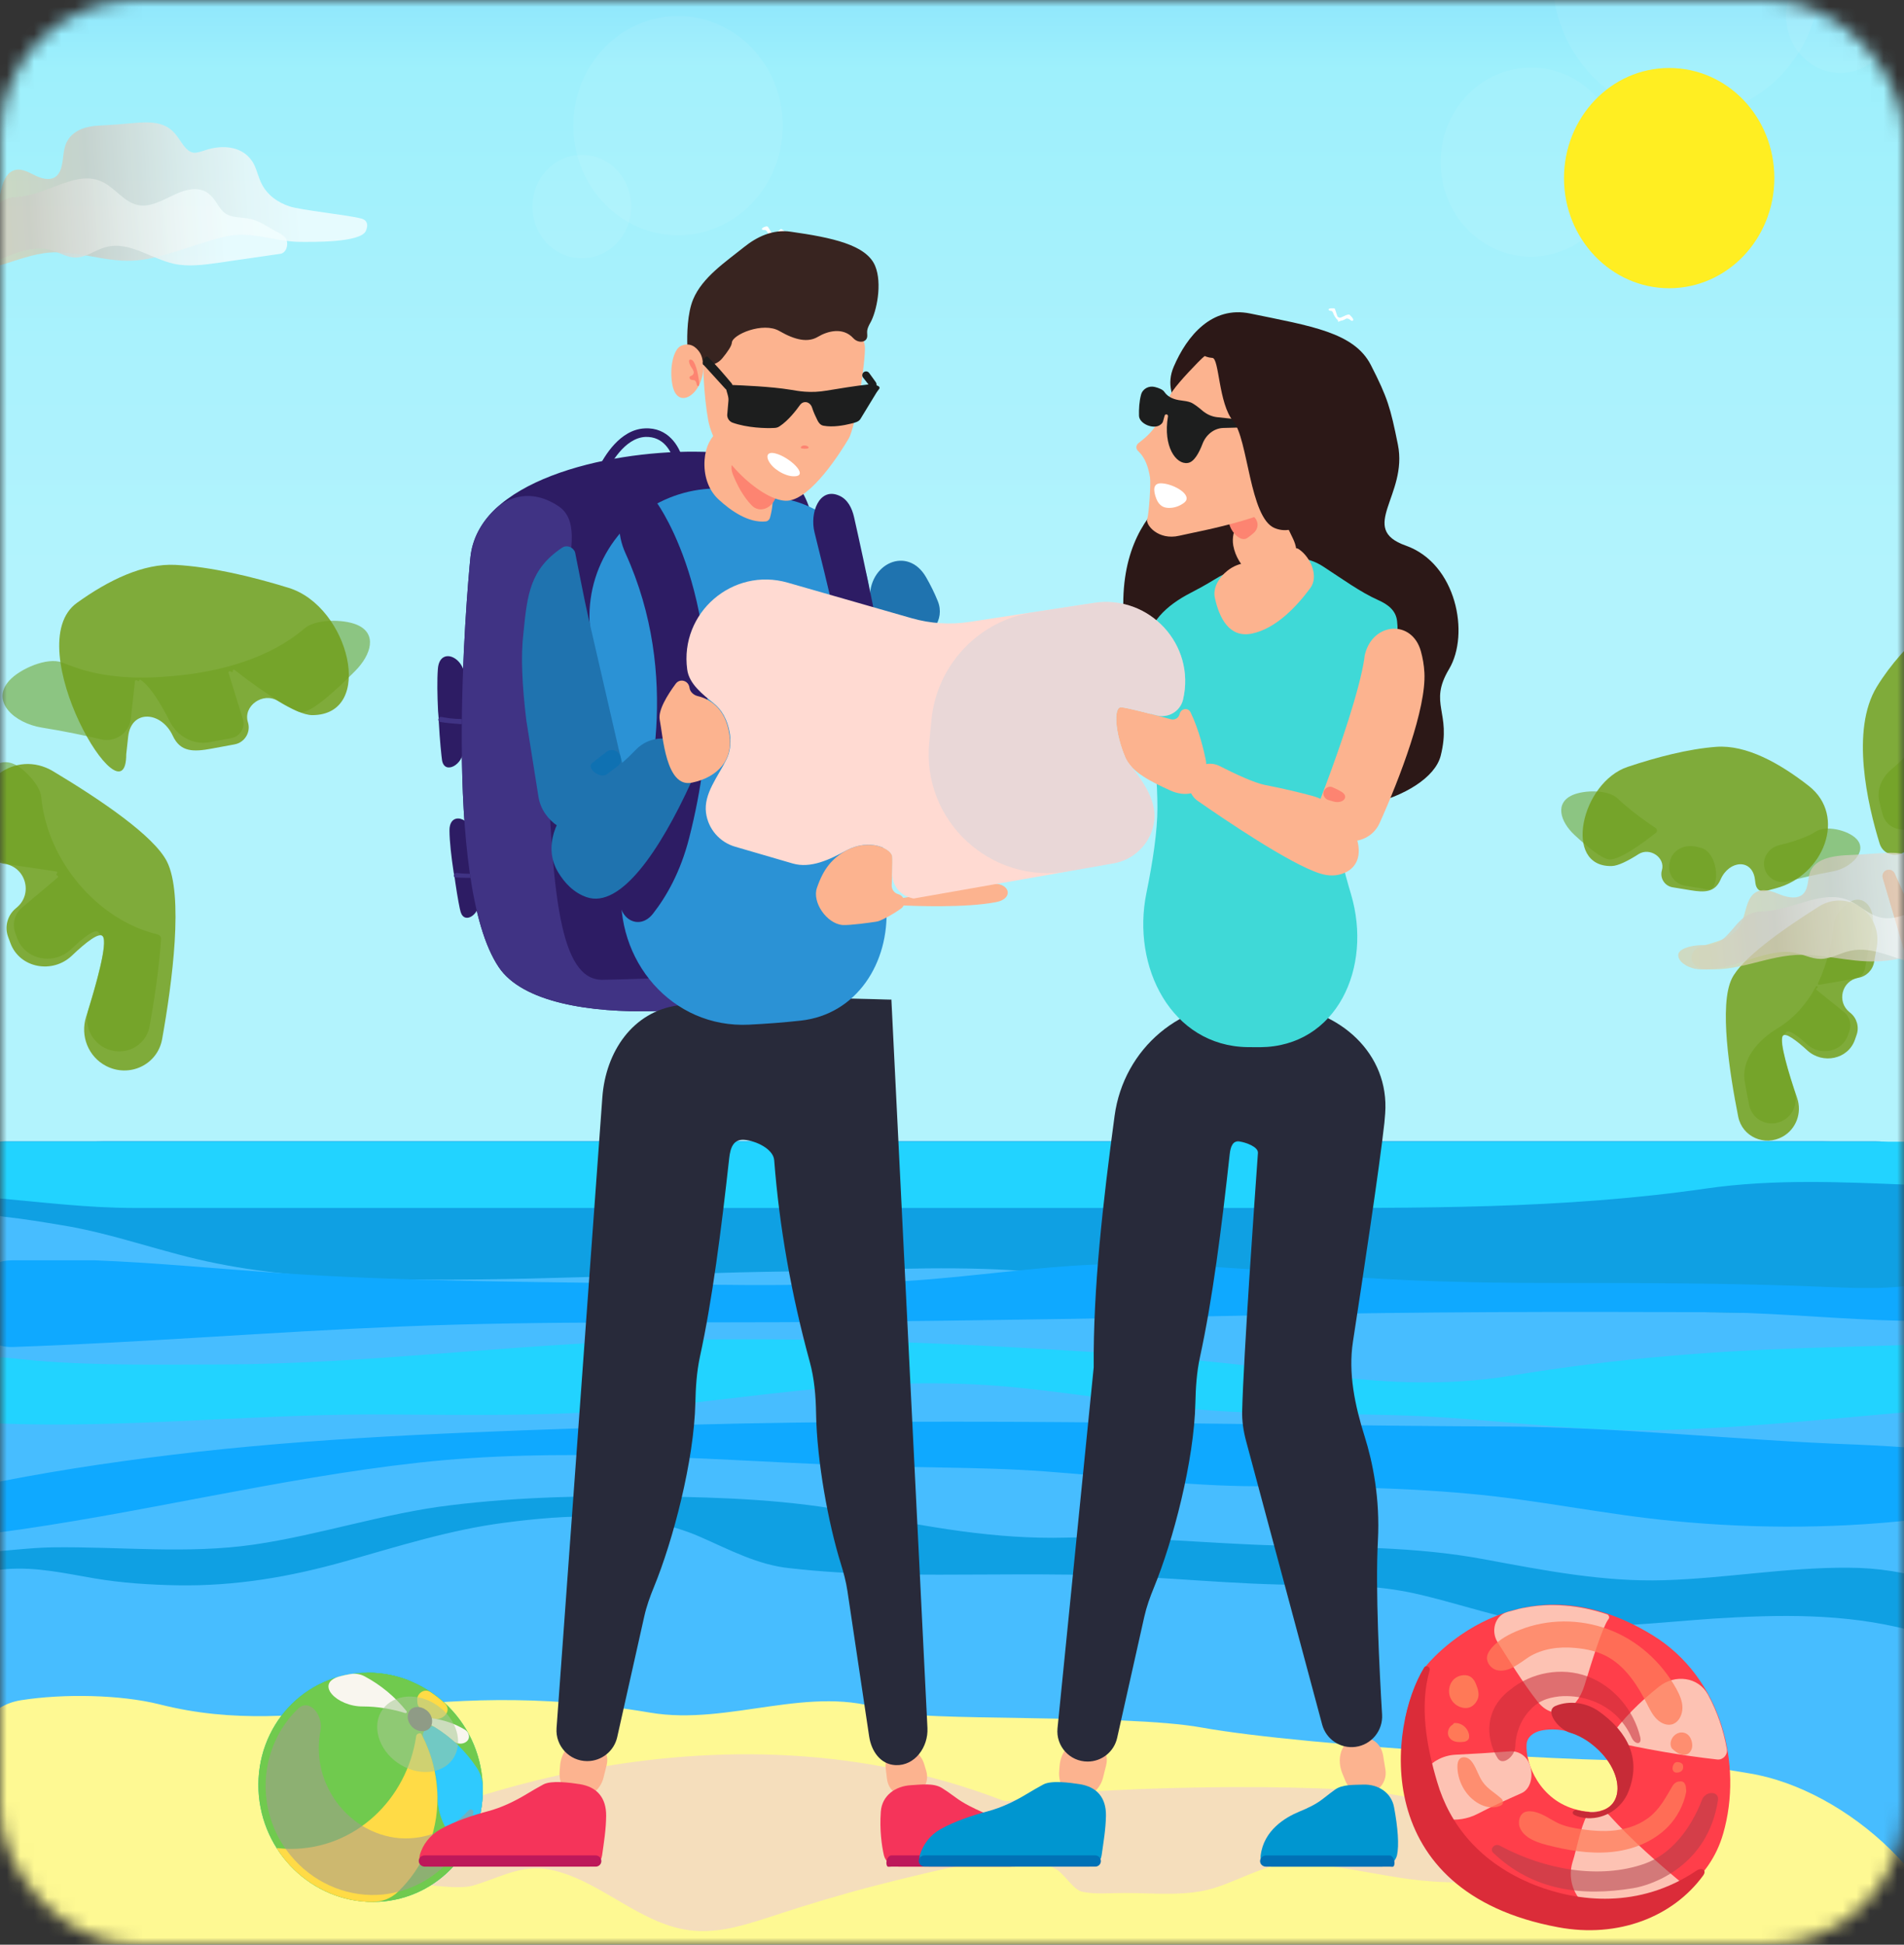 <svg width="140" height="143" viewBox="0 0 140 143" fill="none" xmlns="http://www.w3.org/2000/svg">
<rect x="0" y="0" width="140" height="143" fill="#333333" stroke="none"/>
<mask id="mask0_1051_10253" style="mask-type:alpha" maskUnits="userSpaceOnUse" x="0" y="0" width="140" height="143">
<rect width="140" height="143" rx="10" fill="#F9F9F9"/>
</mask>
<g mask="url(#mask0_1051_10253)">
<path d="M135 -41H6.435C0.912 -41 -3.565 -36.523 -3.565 -31V164.443C-3.565 169.966 0.912 174.443 6.435 174.443H135C140.523 174.443 145 169.966 145 164.443V-31C145 -36.523 140.523 -41 135 -41Z" fill="url(#paint0_linear_1051_10253)"/>
<path opacity="0.85" d="M136.827 104.41C130.12 104.41 123.376 104.449 116.669 104.295C109.926 104.18 103.219 103.95 96.475 103.835C92.773 103.796 89.145 103.758 85.516 103.489C56.709 103.72 28.122 103.911 24.97 103.911C19.069 103.95 13.169 103.835 7.268 103.835C-1.204 103.799 -9.709 104.53 -18.156 104.288C-19.16 104.259 -20 105.059 -20 106.064C-20 107.037 -19.211 107.826 -18.238 107.826H143.238C144.171 107.826 144.927 107.07 144.927 106.137C144.927 105.205 144.171 104.449 143.238 104.444C141.113 104.434 138.97 104.41 136.827 104.41Z" fill="#FFFEE0"/>
<path opacity="0.85" d="M132.173 98.617C125.136 98.578 118.062 98.502 111.025 98.425C101.628 98.31 48.649 98.727 20.401 98.543C20.048 98.541 19.708 98.459 19.363 98.386C18.226 98.233 13.389 97.888 12.252 97.734C11.153 97.542 10.017 97.235 9.467 96.698C9.21 96.429 9.064 96.161 8.771 95.892C7.818 95.048 5.545 94.971 3.786 95.201C3.42 95.24 3.053 95.316 2.687 95.278C1.88 95.201 1.44 94.702 0.817 94.395C-0.209 93.897 -1.711 93.897 -3.068 93.897C-4.24 93.897 -5.413 93.935 -6.586 93.935C-7.942 93.935 -9.591 94.05 -10.104 94.702C-10.434 95.086 -10.251 95.623 -10.874 95.93C-11.46 96.199 -12.377 96.084 -13.11 95.93C-13.843 95.777 -14.649 95.547 -15.382 95.7C-15.993 95.819 -16.296 96.098 -16.517 96.43C-16.784 96.832 -17.143 97.158 -17.564 97.396C-17.605 97.42 -17.646 97.444 -17.688 97.468C-17.932 97.612 -18.208 97.697 -18.492 97.691C-18.56 97.689 -18.628 97.688 -18.696 97.686C-19.416 97.667 -20 98.242 -20 98.962C-20 99.683 -19.416 100.267 -18.695 100.267H143.956C144.512 100.267 144.964 99.816 144.964 99.259C144.964 98.667 144.455 98.203 143.865 98.249C139.974 98.559 136.058 98.652 132.173 98.617Z" fill="#FFFEE0"/>
<path opacity="0.85" d="M144.855 100.228C144.855 97.962 143.397 95.978 141.135 96.101C140.878 96.115 140.626 96.135 140.383 96.16C140.017 96.198 139.65 96.237 139.284 96.198C138.478 96.121 138.038 95.738 137.415 95.469C136.388 95.047 134.886 95.047 133.53 95.047C132.357 95.047 131.184 95.085 130.011 95.085C128.655 95.085 127.006 95.2 126.493 95.738C126.163 96.045 126.346 96.505 125.723 96.735C125.137 96.966 124.221 96.85 123.487 96.735C122.754 96.582 121.948 96.428 121.215 96.543C120.674 96.627 120.374 96.815 120.159 97.043C119.822 97.4 119.446 97.712 119.001 97.922C118.963 97.94 118.925 97.958 118.887 97.977C118.657 98.09 118.406 98.156 118.149 98.151C117.732 98.144 117.316 98.127 116.899 98.12C116.712 98.117 116.561 98.269 116.561 98.456C116.561 98.616 116.448 98.752 116.288 98.769C116.216 98.777 116.144 98.784 116.073 98.796C116.031 98.803 115.99 98.808 115.948 98.808C115.871 98.808 115.813 98.808 115.754 98.808C115.241 98.808 114.691 98.808 114.215 98.846C113.629 98.923 113.042 99 113.079 99.23C113.115 99.499 113.958 99.767 114.728 99.844C115.205 99.882 115.644 99.882 116.121 99.882C116.221 99.882 116.338 99.882 116.449 99.894C116.537 99.904 116.597 99.982 116.597 100.071C116.597 100.179 116.684 100.266 116.792 100.266H144.816C144.838 100.266 144.855 100.249 144.855 100.228Z" fill="#FFFEE0"/>
<path opacity="0.85" d="M75.558 95.546C76.037 95.546 76.426 95.157 76.426 94.677C76.426 94.25 76.113 93.892 75.696 93.797C75.281 93.701 74.928 93.585 74.667 93.436C74.411 93.282 74.264 93.129 73.971 92.975C73.018 92.476 70.746 92.4 68.986 92.553C68.62 92.591 68.253 92.63 67.887 92.591C67.081 92.553 66.641 92.246 66.018 92.054C64.992 91.747 63.489 91.747 62.133 91.747C60.96 91.747 59.787 91.747 58.614 91.785C57.258 91.785 55.609 91.862 55.096 92.246C54.766 92.476 54.949 92.822 54.326 92.975C53.74 93.129 52.824 93.052 52.091 92.975C51.358 92.86 50.551 92.745 49.818 92.822C49.319 92.88 49.025 93.006 48.814 93.156C48.447 93.418 48.084 93.678 47.656 93.82C47.582 93.844 47.509 93.87 47.437 93.896C47.241 93.968 47.035 94.011 46.827 94.011C46.352 94.01 45.876 94.007 45.4 93.985C45.272 93.979 45.164 94.081 45.164 94.21C45.164 94.333 45.063 94.435 44.941 94.447C44.832 94.458 44.723 94.472 44.614 94.472C44.504 94.472 44.431 94.472 44.321 94.472C43.808 94.472 43.258 94.472 42.781 94.51C42.195 94.549 41.608 94.625 41.645 94.779C41.682 94.971 42.525 95.162 43.294 95.239C43.771 95.278 44.211 95.278 44.687 95.278C44.791 95.278 44.914 95.278 45.029 95.278C45.103 95.278 45.164 95.338 45.164 95.412C45.164 95.486 45.224 95.546 45.298 95.546H75.558Z" fill="#FFFEE0"/>
<path d="M148.359 83.347C148.367 83.347 148.371 83.338 148.366 83.332C147.655 82.525 147.086 81.6 146.63 80.585L139.316 64.235C139.166 63.901 138.709 63.858 138.501 64.159C138.42 64.276 138.396 64.423 138.437 64.56L143.505 81.726C143.993 83.287 144.824 84.698 145.942 85.869C146.721 86.889 148.351 86.338 148.351 85.054V83.356C148.351 83.351 148.355 83.347 148.359 83.347Z" fill="#E79F55"/>
<path opacity="0.65" d="M144.274 77.413C144.663 77.066 144.813 76.519 144.6 76.043L139.316 64.235C139.166 63.901 138.709 63.858 138.501 64.159C138.42 64.276 138.396 64.424 138.437 64.56L142.103 76.953C142.364 77.836 143.587 78.026 144.274 77.413Z" fill="#CC8B55"/>
<path d="M130.586 65.317C134.073 64.403 135.837 60.017 133 57.794C130.835 56.099 128.386 54.753 126.189 54.918C124.134 55.072 121.808 55.681 119.688 56.389C116.255 57.536 114.886 63.768 118.505 63.684C118.986 63.673 119.73 63.291 120.482 62.809C121.305 62.282 122.472 63.061 122.198 64C122.033 64.566 122.4 65.15 122.983 65.246L124.303 65.463C125.331 65.633 126.096 65.634 126.512 64.679C127.137 63.243 128.843 63.114 129.04 64.668L129.072 64.922C129.136 65.424 129.433 65.628 129.921 65.495C130.112 65.443 130.335 65.383 130.586 65.317Z" fill="#7FAB3A"/>
<path opacity="0.55" d="M121.745 60.893C120.855 60.3 119.838 59.559 118.923 58.699C118.24 58.057 116.505 58.086 115.644 58.457C114.303 59.035 114.71 60.41 115.779 61.405C116.777 62.333 117.869 63.219 118.39 63.204C119.2 63.177 120.89 61.929 121.77 61.23C121.872 61.149 121.852 60.968 121.745 60.893Z" fill="#6D9F1E"/>
<path opacity="0.55" d="M136.516 61.701C135.892 61.034 134.211 60.648 133.465 61.174C133.354 61.253 133.241 61.32 133.127 61.374C132.42 61.705 131.652 61.96 130.856 62.14C130.14 62.301 129.62 62.958 129.714 63.686C129.819 64.5 130.634 65.028 131.428 64.82C132.308 64.59 133.496 64.306 134.787 64.074C136.031 63.85 137.379 62.625 136.516 61.701Z" fill="#6D9F1E"/>
<path opacity="0.55" d="M124.776 62.273C123.967 62.051 123.046 62.435 122.815 63.241L122.782 63.356C122.55 64.169 123.081 65.003 123.916 65.137L124.964 65.305C125.509 65.392 125.849 65.568 126.058 65.057C126.417 64.181 125.997 62.564 125.075 62.349C124.975 62.325 124.875 62.3 124.776 62.273Z" fill="#6D9F1E"/>
<path d="M140.248 62.479C139.591 63.136 138.482 62.919 138.208 62.032C137.322 59.159 136.057 53.695 137.999 50.505C139.018 48.833 140.389 47.362 141.706 46.175C143.342 44.703 145.611 46.103 145.359 48.289L145.208 49.592C145.151 50.089 144.753 50.478 144.255 50.525C143.399 50.605 142.989 51.618 143.55 52.27L144.117 52.93C144.385 53.241 144.514 53.648 144.475 54.057L144.24 56.519C144.196 56.979 143.821 57.336 143.36 57.358L142.134 57.416C141.593 57.441 141.411 58.15 141.872 58.433C142.345 58.723 142.476 60.356 142.068 60.732C141.534 61.224 140.9 61.826 140.248 62.479Z" fill="#7FAB3A"/>
<path opacity="0.55" d="M140.868 54.679C140.347 55.393 139.748 56.013 139.098 56.554C138.397 57.137 137.977 58.026 138.183 58.914C138.261 59.249 138.342 59.571 138.423 59.873C138.742 61.065 140.22 61.368 141.105 60.508C141.461 60.162 141.796 59.845 142.088 59.572C142.395 59.284 142.347 58.783 141.988 58.562L140.721 57.782C140.581 57.695 140.636 57.48 140.8 57.471L140.824 57.469C140.98 57.46 141.033 57.256 140.9 57.173C140.767 57.089 140.821 56.884 140.978 56.877L143.04 56.782C143.439 56.764 143.765 56.456 143.806 56.059L144.028 53.907C144.06 53.595 143.963 53.283 143.758 53.046C143.186 52.383 142.105 52.587 141.698 53.362C141.453 53.83 141.178 54.273 140.868 54.679Z" fill="#6D9F1E"/>
<path d="M131.068 83.588C129.747 84.316 128.105 83.595 127.81 82.116C127.167 78.891 126.398 73.894 127.337 71.969C128.052 70.5 130.978 68.402 133.727 66.669C135.852 65.33 138.43 67.171 137.995 69.645L137.803 70.741C137.699 71.334 137.234 71.799 136.641 71.903C135.429 72.116 135.033 73.657 135.992 74.428L136.05 74.474C136.533 74.862 136.719 75.512 136.516 76.097L136.39 76.459C135.889 77.899 134.027 78.275 132.9 77.249C132.066 76.488 131.287 75.905 131.092 76.172C130.806 76.584 131.547 78.995 132.145 80.75C132.513 81.833 132.07 83.036 131.068 83.588Z" fill="#7FAB3A"/>
<path opacity="0.55" d="M133.625 72.532C133.589 72.505 133.538 72.517 133.517 72.556C132.8 73.89 131.847 74.925 130.691 75.624C129.261 76.487 128.007 77.913 128.293 79.559C128.399 80.168 128.51 80.745 128.614 81.261C128.845 82.396 130.106 82.951 131.121 82.392C131.88 81.974 132.221 81.068 131.95 80.244C131.403 78.578 130.835 76.585 131.054 76.186C131.06 76.177 131.066 76.169 131.074 76.161C131.077 76.158 131.081 76.155 131.084 76.152C131.168 76.077 131.272 75.984 131.349 75.903C131.517 75.676 132.175 76.163 132.882 76.804C133.853 77.685 135.456 77.359 135.884 76.119L135.989 75.816C136.164 75.31 136.002 74.748 135.584 74.413L133.564 72.789C133.516 72.75 133.535 72.673 133.596 72.661C133.658 72.65 133.676 72.57 133.625 72.532Z" fill="#6D9F1E"/>
<path opacity="0.55" d="M137.691 68.043C137.899 66.844 137.067 65.713 136.017 66.326C135.582 66.58 134.908 67.292 134.866 67.794C134.728 69.428 134.265 71.063 133.674 72.3C133.65 72.349 133.705 72.429 133.759 72.42L136.382 71.962C136.77 71.894 137.073 71.591 137.141 71.203L137.691 68.043Z" fill="#6D9F1E"/>
<path opacity="0.55" d="M144.998 62.693C143.708 62.941 142.394 62.936 141.211 62.608C141.012 62.553 140.603 62.722 140.436 62.843C139.966 63.183 140.36 63.758 140.938 63.817L147.24 64.466C147.85 64.529 148.381 64.051 148.381 63.437C148.381 62.54 147.212 61.95 146.377 62.277C145.911 62.46 145.438 62.6 144.998 62.693Z" fill="#6D9F1E"/>
<path d="M9.282 55.468C9.282 60.846 1.291 47.467 5.66 44.329C8.016 42.636 10.553 41.421 12.895 41.538C15.522 41.681 18.501 42.387 21.224 43.227C25.687 44.603 27.628 52.586 22.958 52.586C22.343 52.586 21.382 52.121 20.408 51.529C19.333 50.875 17.854 51.91 18.23 53.111C18.457 53.837 17.998 54.599 17.25 54.737L15.558 55.05C14.244 55.292 13.268 55.322 12.707 54.109C11.86 52.278 9.643 52.156 9.425 54.162L9.282 55.468Z" fill="#7FAB3A"/>
<path opacity="0.55" d="M26.125 49.329C27.303 48.135 27.769 46.57 26.218 45.931C25.222 45.521 23.205 45.512 22.387 46.213C19.812 48.418 16.196 49.397 12.807 49.703C10.313 49.943 7.733 49.883 5.353 49.013C5.101 48.918 4.836 48.822 4.564 48.717C3.475 48.298 1.458 49.184 0.677 50.052C-0.705 51.59 1.056 53.184 3.099 53.507C4.743 53.768 6.262 54.092 7.428 54.367C8.466 54.612 9.502 53.908 9.619 52.848L9.923 50.102C9.931 50.03 10.014 49.991 10.074 50.03C10.094 50.044 10.114 50.058 10.134 50.072C10.174 50.102 10.237 50.08 10.244 50.031C10.249 49.989 10.294 49.966 10.33 49.989C11.076 50.478 11.891 51.873 12.487 53.06C13.031 54.145 14.21 54.798 15.403 54.578L17.008 54.281C17.656 54.161 18.054 53.502 17.859 52.872L16.804 49.477C16.776 49.387 16.887 49.313 16.961 49.372C16.977 49.385 16.994 49.398 17.012 49.412C17.068 49.456 17.146 49.401 17.124 49.334C17.102 49.265 17.183 49.208 17.239 49.253C17.917 49.788 20.279 51.607 21.935 52.33C22.004 52.361 22.078 52.375 22.154 52.375C22.938 52.375 24.679 50.795 26.125 49.329Z" fill="#6D9F1E"/>
<path d="M-1.727 35.923C-3.06 33.813 -5.971 35.031 -5.971 37.526V44.586C-5.971 44.776 -5.818 44.932 -5.627 44.936C-5.282 44.943 -5.154 45.393 -5.445 45.581L-5.758 45.782C-5.891 45.868 -5.971 46.015 -5.971 46.173V49.057C-5.971 49.525 -5.822 49.925 -5.478 50.243C-4.378 51.257 -1.649 50.674 -1.29 49.221C-0.329 45.323 0.535 39.457 -1.727 35.923Z" fill="#7FAB3A"/>
<path d="M7.794 78.382C9.505 79.274 11.584 78.305 11.923 76.405C12.665 72.247 13.524 65.791 12.265 63.332C11.305 61.472 7.488 58.862 3.909 56.716C1.147 55.059 -2.106 57.491 -1.482 60.651L-1.203 62.065C-1.053 62.824 -0.44 63.407 0.326 63.52C1.887 63.75 2.445 65.716 1.237 66.731L1.151 66.803C0.543 67.314 0.322 68.152 0.598 68.896L0.77 69.359C1.452 71.199 3.862 71.631 5.282 70.277C6.329 69.279 7.309 68.514 7.563 68.856C7.939 69.362 7.05 72.497 6.33 74.776C5.888 76.174 6.493 77.704 7.794 78.382Z" fill="#7FAB3A"/>
<path opacity="0.55" d="M7.682 77.048C9.057 77.764 10.726 76.985 11.002 75.459C11.329 73.643 11.697 71.26 11.845 69.058C11.857 68.885 11.741 68.763 11.577 68.706C7.171 67.662 3.46 63.278 3.035 58.608C2.962 57.805 1.931 56.677 1.226 56.284C-0.352 55.404 -1.533 57.121 -1.184 58.894L-0.51 62.319C-0.38 62.981 0.152 63.489 0.819 63.589L4.135 64.085C4.208 64.096 4.234 64.187 4.177 64.235L4.17 64.24C4.117 64.285 4.14 64.371 4.209 64.383C4.277 64.395 4.3 64.481 4.247 64.525L1.618 66.74C1.074 67.199 0.876 67.95 1.125 68.617L1.268 68.999C1.869 70.611 3.98 70.988 5.226 69.803C6.136 68.937 6.991 68.271 7.237 68.543C7.244 68.551 7.249 68.559 7.254 68.569C7.298 68.662 7.416 68.73 7.501 68.789C7.524 68.806 7.545 68.828 7.563 68.856C7.908 69.33 7.182 72.012 6.509 74.207C6.169 75.314 6.654 76.513 7.682 77.048Z" fill="#6D9F1E"/>
<g opacity="0.85">
<path opacity="0.85" d="M152.646 67.962C151.385 67.812 149.98 67.662 149.492 67.541C148.69 67.331 147.858 66.911 147.428 66.191C147.227 65.86 147.113 65.47 146.912 65.14C146.195 64.029 144.561 63.969 143.271 64.329C143.013 64.389 142.726 64.479 142.468 64.449C141.866 64.359 141.551 63.699 141.092 63.309C140.346 62.648 139.228 62.678 138.253 62.738C137.393 62.798 136.533 62.858 135.702 62.888C134.698 62.948 133.523 63.158 133.121 64.059C132.892 64.599 133.007 65.32 132.577 65.74C132.175 66.13 131.487 66.01 130.942 65.8C130.398 65.59 129.824 65.32 129.279 65.53C128.305 65.89 128.448 67.301 127.875 68.172C127.287 69.085 126.048 69.25 124.986 69.638C124.104 69.961 124.196 71.051 125.122 71.204C127.588 71.624 129.996 70.183 132.491 70.213C134.813 70.243 136.504 70.904 138.798 70.634C140.776 70.393 142.955 69.613 144.934 69.283C146.683 68.982 148.489 69.613 150.267 69.613C150.542 69.613 151.145 69.613 151.847 69.589C152.28 69.574 152.618 69.215 152.618 68.781V67.99C152.618 67.975 152.63 67.962 152.646 67.962Z" fill="url(#paint1_linear_1051_10253)"/>
<path opacity="0.85" d="M148.718 69.102C148.001 68.832 147.342 68.411 146.597 68.291C145.966 68.171 145.249 68.261 144.704 67.931C144.303 67.661 144.074 67.181 143.672 66.91C142.955 66.37 141.895 66.58 141.034 66.91C140.146 67.241 139.228 67.661 138.339 67.481C137.393 67.301 136.705 66.49 135.816 66.16C133.981 65.469 131.946 66.82 129.939 67C129.537 67.031 129.107 67.031 128.735 67.181C127.674 67.571 127.215 68.952 126.154 69.372C125.896 69.462 125.638 69.492 125.38 69.492C125.007 69.492 124.606 69.522 124.233 69.612C123.803 69.732 123.373 69.912 123.402 70.273C123.43 70.753 124.061 71.113 124.606 71.233C124.993 71.305 125.381 71.307 125.768 71.274C127.55 71.123 129.239 70.147 131.023 70.008C131.338 69.984 131.655 69.999 131.974 70.062C132.605 70.183 133.207 70.513 133.867 70.513C134.641 70.513 135.329 70.062 136.074 69.912C137.766 69.552 139.343 70.573 141.034 70.873C142.095 71.053 143.213 70.933 144.303 70.813C145.794 70.633 147.256 70.483 148.747 70.303H148.776C149.291 70.251 149.449 69.628 149.124 69.336C149.009 69.233 148.856 69.174 148.718 69.102Z" fill="url(#paint2_linear_1051_10253)"/>
</g>
<path opacity="0.07" d="M133.858 -1.776C133.858 3.904 129.46 8.547 123.999 8.547C118.538 8.547 114.14 3.942 114.14 -1.776C114.14 -7.494 118.538 -12.099 123.999 -12.099C129.46 -12.099 133.858 -7.494 133.858 -1.776Z" fill="white"/>
<path opacity="0.07" d="M57.552 9.24C57.552 13.691 54.107 17.299 49.856 17.299C45.604 17.299 42.159 13.691 42.159 9.24C42.159 4.788 45.604 1.181 49.856 1.181C54.107 1.181 57.552 4.788 57.552 9.24Z" fill="white"/>
<path opacity="0.07" d="M119.199 11.926C119.199 15.763 116.23 18.872 112.565 18.872C108.9 18.872 105.932 15.763 105.932 11.926C105.932 8.088 108.9 4.98 112.565 4.98C116.194 4.941 119.199 8.05 119.199 11.926Z" fill="white"/>
<path opacity="0.07" d="M46.41 15.188C46.41 17.299 44.797 18.987 42.782 18.987C40.766 18.987 39.153 17.299 39.153 15.188C39.153 13.077 40.766 11.389 42.782 11.389C44.797 11.389 46.41 13.077 46.41 15.188Z" fill="white"/>
<path opacity="0.07" d="M139.319 1.181C139.319 3.483 137.523 5.364 135.324 5.364C133.125 5.364 131.329 3.483 131.329 1.181C131.329 -1.122 133.125 -3.002 135.324 -3.002C137.523 -3.041 139.319 -1.16 139.319 1.181Z" fill="white"/>
<path d="M57.57 16.915C57.535 16.89 57.5 16.861 57.462 16.842C57.457 16.839 57.451 16.837 57.443 16.837C57.387 16.837 57.347 16.893 57.304 16.929C57.192 17.023 57.097 17.117 56.979 17.212C56.971 17.218 56.97 17.22 56.961 17.222C56.937 17.226 56.91 17.259 56.886 17.259C56.883 17.259 56.881 17.259 56.879 17.259C56.865 17.259 56.851 17.253 56.84 17.245C56.828 17.235 56.816 17.228 56.807 17.221C56.781 17.204 56.774 17.169 56.756 17.144C56.67 17.016 56.604 16.889 56.517 16.761C56.5 16.736 56.492 16.701 56.467 16.684C56.464 16.682 56.461 16.68 56.458 16.678C56.43 16.66 56.401 16.645 56.368 16.645C56.354 16.645 56.337 16.648 56.324 16.652C56.284 16.666 56.245 16.679 56.206 16.692C55.947 16.778 55.963 16.95 56.234 16.914C56.251 16.914 56.267 16.916 56.281 16.92C56.36 16.943 56.396 17.03 56.443 17.097C56.527 17.215 56.651 17.336 56.76 17.4C56.774 17.408 56.781 17.425 56.791 17.438C56.796 17.444 56.802 17.447 56.808 17.449C56.815 17.451 56.822 17.456 56.824 17.463L56.825 17.466C56.83 17.484 56.887 17.485 56.892 17.467C56.893 17.458 56.901 17.452 56.909 17.448C56.927 17.44 56.934 17.417 56.953 17.391C56.961 17.38 56.974 17.372 56.987 17.367C57.075 17.331 57.182 17.253 57.274 17.186C57.313 17.158 57.352 17.127 57.399 17.117C57.437 17.11 57.482 17.107 57.515 17.106C57.54 17.106 57.565 17.111 57.587 17.122C57.757 17.203 57.808 17.087 57.655 16.977C57.626 16.956 57.598 16.936 57.57 16.915Z" fill="white"/>
<path d="M99.261 23.17C99.224 23.131 99.224 23.131 99.187 23.131C99.115 23.131 99.043 23.145 98.976 23.175C98.859 23.228 98.752 23.28 98.632 23.333C98.587 23.352 98.539 23.362 98.491 23.362C98.49 23.362 98.49 23.362 98.49 23.362C98.458 23.361 98.391 23.306 98.364 23.29C98.351 23.282 98.341 23.276 98.336 23.262C98.272 23.089 98.236 22.918 98.174 22.775C98.166 22.757 98.16 22.727 98.151 22.709C98.135 22.677 98.104 22.671 98.068 22.671C98.058 22.671 98.051 22.671 98.051 22.671C98.002 22.671 97.952 22.671 97.903 22.671C97.638 22.671 97.606 22.828 97.868 22.863C97.995 22.863 98.028 23.044 98.083 23.159C98.134 23.263 98.205 23.375 98.28 23.456C98.318 23.496 98.381 23.537 98.381 23.592V23.628C98.381 23.671 98.416 23.682 98.44 23.647C98.448 23.637 98.462 23.631 98.474 23.63C98.477 23.63 98.48 23.63 98.483 23.63C98.519 23.627 98.557 23.592 98.594 23.587C98.726 23.57 98.874 23.504 98.967 23.438C99.03 23.406 99.12 23.429 99.19 23.46C99.213 23.471 99.236 23.487 99.254 23.504C99.465 23.701 99.603 23.547 99.411 23.332C99.362 23.277 99.312 23.224 99.261 23.17Z" fill="white"/>
<g opacity="0.85">
<path opacity="0.85" d="M4.804 10.687C4.573 11.378 4.689 12.299 4.255 12.836C3.85 13.335 3.156 13.182 2.607 12.913C2.057 12.645 1.479 12.299 0.929 12.568C-0.054 13.028 0.091 14.832 -0.488 15.945C-1.091 17.133 -2.376 17.33 -3.46 17.847C-4.409 18.299 -4.293 19.605 -3.264 19.821C-0.777 20.358 1.652 18.516 4.168 18.554C6.511 18.593 8.217 19.437 10.53 19.092C12.526 18.785 14.724 17.787 16.719 17.365C18.483 16.981 20.305 17.787 22.098 17.787C22.879 17.787 26.523 17.864 26.899 16.981C26.986 16.789 27.044 16.559 26.957 16.367C26.87 16.175 26.697 16.098 26.523 16.06C25.684 15.83 22.098 15.446 21.289 15.177C20.479 14.909 19.64 14.371 19.206 13.45C19.004 13.028 18.888 12.529 18.686 12.107C17.963 10.687 16.314 10.611 15.013 11.071C14.753 11.148 14.464 11.263 14.203 11.225C13.596 11.11 13.278 10.265 12.815 9.766C12.063 8.922 10.935 8.96 9.952 9.037C9.085 9.114 8.217 9.191 7.378 9.229C6.395 9.268 5.209 9.536 4.804 10.687Z" fill="url(#paint3_linear_1051_10253)"/>
<path opacity="0.85" d="M20.537 17.134C19.814 16.789 19.149 16.252 18.397 16.098C17.761 15.944 17.038 16.06 16.489 15.637C16.084 15.292 15.852 14.678 15.447 14.333C14.725 13.642 13.655 13.911 12.787 14.333C11.89 14.755 10.965 15.292 10.069 15.062C9.114 14.832 8.42 13.795 7.524 13.373C5.673 12.491 3.619 14.218 1.595 14.448C1.19 14.486 0.756 14.486 0.38 14.678C-0.69 15.177 -1.152 16.942 -2.222 17.48C-2.483 17.595 -2.743 17.633 -3.003 17.633C-3.379 17.633 -3.784 17.671 -4.16 17.787C-4.594 17.94 -5.028 18.17 -4.999 18.631C-4.97 19.245 -4.333 19.705 -3.784 19.859C-3.579 19.907 -3.374 19.931 -3.168 19.936C-1.008 19.993 0.998 18.145 3.154 18.284C3.318 18.295 3.483 18.32 3.648 18.362C4.285 18.516 4.892 18.938 5.557 18.938C6.338 18.938 7.032 18.362 7.784 18.17C9.49 17.71 11.081 19.015 12.787 19.398C13.857 19.629 14.985 19.475 16.084 19.322C17.578 19.093 19.044 18.902 20.538 18.674C20.557 18.671 20.576 18.669 20.595 18.669C21.115 18.604 21.275 17.806 20.947 17.434C20.836 17.308 20.677 17.227 20.537 17.134Z" fill="url(#paint4_linear_1051_10253)"/>
</g>
<path d="M133.997 83.925H7.673C2.15 83.925 -2.327 88.402 -2.327 93.925V148.931C-2.327 154.453 2.15 158.931 7.673 158.931H133.997C139.52 158.931 143.997 154.453 143.997 148.931V93.925C143.997 88.402 139.52 83.925 133.997 83.925Z" fill="#47BDFF"/>
<path d="M4.501 90.087C8.371 90.7 12.11 92.164 15.98 92.913C19.719 93.662 23.523 93.935 27.328 94.037C37.571 94.309 47.878 93.628 58.121 93.492C63.454 93.424 68.851 93.084 74.184 93.39C79.484 93.696 84.752 94.718 90.052 94.752C100.652 94.82 111.22 95.943 121.821 96.386C126.991 96.59 132.128 96.556 137.298 96.522C140.897 96.522 143.997 93.65 143.997 90.051C143.997 86.67 141.256 83.925 137.875 83.925H0.382C-1.114 83.925 -2.327 85.138 -2.327 86.634C-2.327 88.115 -1.136 89.318 0.337 89.477C1.801 89.635 3.221 89.874 4.501 90.087Z" fill="#0FA0E3"/>
<path d="M0.469 115.383C2.68 115.213 4.761 115.69 6.94 116.064C8.956 116.405 11.037 116.541 13.086 116.575C17.313 116.643 21.312 115.962 25.409 114.804C29.246 113.715 33.116 112.489 37.05 111.979C41.668 111.366 47 111.059 51.455 113C53.634 113.953 55.715 115.077 58.056 115.315C60.462 115.588 62.836 115.724 65.242 115.758C70.315 115.86 75.355 115.69 80.427 115.826C85.597 115.928 90.702 116.541 95.873 116.541C98.571 116.541 101.27 116.575 103.937 117.154C106.245 117.664 108.521 118.413 110.83 118.958C115.773 120.116 120.943 119.367 125.95 119.026C130.828 118.72 135.64 118.618 140.453 119.877C140.756 119.953 141.056 120.039 141.354 120.131C142.667 120.542 144.029 119.632 144.029 118.256C144.029 117.381 143.452 116.611 142.611 116.367C142.499 116.334 142.386 116.301 142.273 116.268C140.16 115.622 138.079 115.281 135.9 115.281C131.38 115.247 126.893 116.064 122.373 116.2C117.919 116.337 113.561 115.485 109.172 114.668C104.099 113.715 99.092 113.783 93.987 113.647C88.784 113.511 83.581 112.932 78.379 113.068C73.176 113.204 68.234 112.285 63.096 111.264C58.153 110.276 53.146 110.106 48.171 110.038C43.163 109.97 38.156 110.072 33.148 110.685C28.271 111.264 23.556 112.864 18.678 113.579C13.736 114.294 8.793 113.715 3.851 113.783C2.069 113.813 0.235 114.083 -1.604 114.168C-2.005 114.187 -2.327 114.514 -2.327 114.915C-2.327 115.395 -1.876 115.744 -1.407 115.648C-0.783 115.521 -0.164 115.429 0.469 115.383Z" fill="#0FA0E3"/>
<path d="M9.834 88.826H93.629C104.229 88.826 114.895 88.928 125.462 87.396C130.437 86.681 135.445 86.919 140.42 87.123C140.952 87.152 141.466 87.186 141.968 87.24C143.003 87.349 143.997 86.578 143.997 85.538C143.997 84.665 143.289 83.957 142.416 83.957H-0.269C-1.406 83.957 -2.327 84.879 -2.327 86.016C-2.327 87.099 -1.487 87.996 -0.408 88.091C3.009 88.391 6.41 88.826 9.834 88.826Z" fill="#22D3FF"/>
<path d="M27.002 104.011C32.27 104.011 37.57 104.148 42.838 103.875C48.105 103.603 53.341 102.82 58.608 102.275C63.908 101.73 69.176 101.492 74.476 102.003C79.809 102.513 85.142 103.535 90.475 103.807C95.807 104.08 101.14 103.875 106.473 104.25C111.578 104.59 116.683 105.271 121.82 105.169C128.485 105.016 135.123 104.258 141.759 103.71C143.02 103.606 143.997 102.556 143.997 101.29C143.997 99.915 142.851 98.817 141.476 98.864C139.132 98.943 136.792 98.999 134.469 99.075C126.633 99.279 118.926 99.858 111.155 101.151C106.017 102.003 101.075 101.662 95.937 100.947C90.735 100.232 85.532 99.755 80.297 99.415C69.631 98.734 58.966 98.291 48.268 98.564C37.603 98.836 27.002 100.3 16.337 100.334C11.817 100.334 7.265 100.436 2.745 100.062C1.957 99.992 1.099 99.894 0.217 99.816C-1.167 99.694 -2.295 100.814 -2.295 102.203C-2.295 103.527 -1.268 104.628 0.055 104.679C8.985 105.023 18.035 104.043 27.002 104.011Z" fill="#22D3FF"/>
<path d="M30.806 107.553C41.017 106.43 51.259 107.281 61.469 107.724C66.575 107.962 71.712 107.826 76.85 108.2C82.052 108.575 87.255 109.29 92.458 109.29C97.628 109.324 102.798 109.358 107.968 109.835C113.008 110.277 117.983 111.367 123.023 111.843C129.279 112.453 135.56 112.408 141.798 111.635C143.064 111.479 143.996 110.39 143.996 109.114C143.996 107.743 142.923 106.609 141.555 106.521C139.85 106.411 138.16 106.295 136.485 106.226C127.803 105.919 119.186 104.932 110.472 104.898C89.141 104.796 67.778 104.149 46.414 104.898C35.749 105.272 25.051 105.579 14.418 106.77C9.638 107.315 4.858 107.996 0.143 108.915C-0.198 108.987 -0.544 109.058 -0.894 109.13C-1.747 109.304 -2.36 110.052 -2.36 110.922C-2.36 112.012 -1.411 112.86 -0.33 112.719C10.092 111.357 20.363 108.705 30.806 107.553Z" fill="#0FA9FF"/>
<path d="M134.665 94.65C127.739 94.343 120.78 94.343 113.854 94.343C108.521 94.343 103.221 94.207 97.888 93.798C92.621 93.39 87.353 92.913 82.053 92.947C76.818 93.015 71.68 93.9 66.478 94.207C61.307 94.513 56.137 94.547 50.935 94.445C40.562 94.241 30.157 94.309 19.817 93.56C15.557 93.254 11.265 92.845 6.973 92.675H0.871C-0.895 92.675 -2.327 94.107 -2.327 95.873C-2.327 97.667 -0.851 99.112 0.942 99.05C10.453 98.722 19.967 97.941 29.506 97.544C40.204 97.101 50.902 97.305 61.633 97.203C72.363 97.101 83.094 96.931 93.791 96.692C104.327 96.454 114.862 96.454 125.397 96.488C129.657 96.488 133.884 96.897 138.111 97.067C139.628 97.12 141.145 97.173 142.662 97.13C143.396 97.109 143.964 96.497 143.964 95.763C143.964 94.738 142.88 94.035 141.883 94.269C139.418 94.848 136.701 94.728 134.665 94.65Z" fill="#0FA9FF"/>
<path d="M133.997 158.93C139.52 158.93 143.997 154.453 143.997 148.93V146.189C143.997 138.911 135.789 131.553 128.602 130.399C125.256 129.862 122.537 129.332 121.756 129.412C118.797 129.718 96.002 128.424 88.329 127.028C82.638 126.007 67.453 126.62 65.21 125.803C59.649 123.76 53.634 126.926 47.813 125.939C30.84 123.045 22.743 128.118 11.72 125.326C8.863 124.611 4.675 124.53 1.548 125.023C-1.089 125.438 -2.327 127.918 -2.327 130.587V148.93C-2.327 154.453 2.15 158.93 7.673 158.93H133.997Z" fill="#FEF993"/>
<path opacity="0.65" d="M24.14 136.989C25.827 137.636 32.869 139.198 34.739 138.664C36.756 138.093 38.297 137.065 40.46 137.484C44.201 138.246 47.172 141.673 51.059 141.977C53.15 142.13 54.983 141.482 57 140.835C59.421 140.035 61.841 139.312 64.335 138.664C66.719 138.055 69.176 137.446 71.597 136.989C73.65 136.608 75.741 136.341 77.648 137.446C78.308 137.827 78.931 139.007 79.628 139.121C80.618 139.312 81.645 139.198 82.672 139.198C84.946 139.198 87.403 139.502 89.567 138.741C91.584 138.055 93.528 136.837 95.728 136.989C98.185 137.179 100.569 137.712 103.026 138.093C104.566 138.322 107.867 138.703 109.811 138.055C113.111 136.989 108.564 134.628 107.904 133.904C105.703 131.619 104.64 132.419 102.659 132C97.708 131.01 78.601 131.353 74.347 132.419C74.127 132.457 73.907 132.457 73.687 132.381C51.073 123.684 28.785 134.436 27.502 135.073C27.479 135.084 27.461 135.083 27.444 135.101C27.422 135.123 27.392 135.13 27.366 135.145C26.649 135.548 23.277 136.69 24.14 136.989Z" fill="#F0CFD2"/>
<path d="M35.499 131.618C35.499 136.21 31.895 139.858 27.419 139.858C22.974 139.858 19.219 136.241 19.009 131.649C18.799 126.931 22.373 123.031 27.029 123C31.715 123 35.499 126.9 35.499 131.618Z" fill="#06D9A1"/>
<path d="M31.175 125.939C31.349 126.121 31.546 126.325 31.793 126.375C31.82 126.38 31.846 126.385 31.873 126.391C32.626 126.549 33.261 125.765 32.695 125.244C32.37 124.945 32.022 124.671 31.652 124.426C31.172 124.108 30.595 124.564 30.664 125.136C30.666 125.151 30.668 125.165 30.669 125.18C30.706 125.485 30.962 125.717 31.175 125.939Z" fill="#FFDB46"/>
<path d="M27.03 123C26.865 123 26.811 123.266 26.955 123.346C27.915 123.879 28.779 124.564 29.513 125.381C29.749 125.643 30.191 125.642 30.544 125.642C30.626 125.642 30.72 125.571 30.714 125.489C30.686 125.03 30.626 124.573 30.527 124.127C30.469 123.869 30.286 123.658 30.04 123.562C29.096 123.195 28.086 123 27.03 123Z" fill="#06D9A1"/>
<path d="M26.699 125.484C27.761 125.484 28.823 125.667 29.8 125.971C29.832 125.981 29.867 125.972 29.89 125.948C29.92 125.917 29.923 125.868 29.896 125.834C29.053 124.776 28.009 123.909 26.82 123.273C26.509 123.106 26.152 123.043 25.803 123.098C25.526 123.142 25.254 123.2 24.988 123.271C23.096 123.776 24.741 125.505 26.699 125.484Z" fill="#F9F6EF"/>
<path d="M31.444 126.617C31.444 126.675 31.476 126.729 31.527 126.757C32.17 127.113 32.768 127.535 33.313 128.013C33.859 128.493 34.754 128.06 34.407 127.422C34.355 127.324 34.279 127.247 34.183 127.19C33.484 126.777 32.727 126.481 31.707 126.341C31.576 126.323 31.444 126.485 31.444 126.617Z" fill="#F9F6EF"/>
<path d="M31.937 126.988C31.706 126.848 31.405 127.016 31.238 127.228C31.112 127.388 31.041 127.608 31.13 127.791C31.781 129.125 32.166 130.611 32.166 132.152C32.189 134.531 34.176 136.767 34.991 134.532C35.32 133.628 35.501 132.647 35.501 131.617C35.501 131.521 35.498 131.427 35.494 131.335C35.474 130.857 35.325 130.391 35.059 129.993C34.253 128.783 33.189 127.743 31.937 126.988Z" fill="#2FCAFE"/>
<path d="M32.165 132.152C32.136 130.497 31.735 128.96 31.02 127.573C30.985 127.506 30.97 127.466 30.895 127.457C30.775 127.441 30.622 127.525 30.605 127.645C29.919 132.354 26.088 135.958 21.382 135.958C21.03 135.958 20.707 135.928 20.385 135.897C20.372 135.896 20.36 135.907 20.36 135.92C20.36 135.924 20.362 135.928 20.364 135.932C21.866 138.288 24.508 139.858 27.419 139.858C28.108 139.858 28.773 139.586 29.268 139.108C31.064 137.376 32.191 134.909 32.165 132.152Z" fill="#FFDB46"/>
<path d="M35.499 131.618C35.499 136.21 31.895 139.858 27.419 139.858C22.974 139.858 19.219 136.241 19.009 131.649C18.799 126.931 22.373 123.031 27.029 123C31.715 123 35.499 126.9 35.499 131.618Z" fill="#70CA4E"/>
<path d="M31.175 125.939C31.349 126.121 31.546 126.325 31.793 126.375C31.82 126.38 31.846 126.385 31.873 126.391C32.626 126.549 33.261 125.765 32.695 125.244C32.37 124.945 32.022 124.671 31.652 124.426C31.172 124.108 30.595 124.564 30.664 125.136C30.666 125.151 30.668 125.165 30.669 125.18C30.706 125.485 30.962 125.717 31.175 125.939Z" fill="#FFDB46"/>
<path d="M27.03 123C26.865 123 26.811 123.266 26.955 123.346C27.915 123.879 28.779 124.564 29.513 125.381C29.749 125.643 30.191 125.642 30.544 125.642C30.626 125.642 30.72 125.571 30.714 125.489C30.686 125.03 30.626 124.573 30.527 124.127C30.469 123.869 30.286 123.658 30.04 123.562C29.096 123.195 28.086 123 27.03 123Z" fill="#70CA4E"/>
<path d="M26.699 125.484C27.761 125.484 28.823 125.667 29.8 125.971C29.832 125.981 29.867 125.972 29.89 125.948C29.92 125.917 29.923 125.868 29.896 125.834C29.053 124.776 28.009 123.909 26.82 123.273C26.509 123.106 26.152 123.043 25.803 123.098C25.526 123.142 25.254 123.2 24.988 123.271C23.096 123.776 24.741 125.505 26.699 125.484Z" fill="#F9F6EF"/>
<path d="M31.444 126.617C31.444 126.675 31.476 126.729 31.527 126.757C32.17 127.113 32.768 127.535 33.313 128.013C33.859 128.493 34.754 128.06 34.407 127.422C34.355 127.324 34.279 127.247 34.183 127.19C33.484 126.777 32.727 126.481 31.707 126.341C31.576 126.323 31.444 126.485 31.444 126.617Z" fill="#F9F6EF"/>
<path d="M31.937 126.988C31.706 126.848 31.405 127.016 31.238 127.228C31.112 127.388 31.041 127.608 31.13 127.791C31.781 129.125 32.166 130.611 32.166 132.152C32.189 134.531 34.176 136.767 34.991 134.532C35.32 133.628 35.501 132.647 35.501 131.617C35.501 131.521 35.498 131.427 35.494 131.335C35.474 130.857 35.325 130.391 35.059 129.993C34.253 128.783 33.189 127.743 31.937 126.988Z" fill="#2FCAFE"/>
<path d="M32.165 132.152C32.136 130.497 31.735 128.96 31.02 127.573C30.985 127.506 30.97 127.466 30.895 127.457C30.775 127.441 30.622 127.525 30.605 127.645C29.919 132.354 26.088 135.958 21.382 135.958C21.03 135.958 20.707 135.928 20.385 135.897C20.372 135.896 20.36 135.907 20.36 135.92C20.36 135.924 20.362 135.928 20.364 135.932C21.866 138.288 24.508 139.858 27.419 139.858C28.108 139.858 28.773 139.586 29.268 139.108C31.064 137.376 32.191 134.909 32.165 132.152Z" fill="#FFDB46"/>
<path d="M31.655 126.995C31.415 127.372 30.844 127.404 30.424 127.089C30.003 126.775 29.853 126.209 30.093 125.831C30.334 125.454 30.904 125.422 31.325 125.737C31.775 126.051 31.895 126.618 31.655 126.995Z" fill="#706375"/>
<path opacity="0.55" d="M31.925 125.264C33.427 126.145 34.088 127.875 33.427 129.133C32.766 130.391 30.994 130.674 29.492 129.793C27.99 128.913 27.329 127.183 27.99 125.925C28.681 124.667 30.453 124.384 31.925 125.264Z" fill="#A7C993"/>
<path opacity="0.55" d="M34.419 133.159C33.128 134.574 31.265 135.297 29.403 135.172C27.421 135.014 25.588 133.882 24.477 132.121C24.056 131.429 23.726 130.674 23.576 129.888C23.397 129.013 23.398 128.112 23.563 127.249C23.777 126.126 22.751 124.854 21.924 125.642C20.001 127.466 19.13 130.297 19.701 132.97C19.911 133.945 20.272 134.857 20.812 135.675C22.164 137.782 24.417 139.134 26.82 139.323C29.073 139.512 31.355 138.631 32.947 136.933C33.876 135.908 34.511 134.664 34.8 133.329C34.855 133.073 34.586 132.956 34.419 133.159Z" fill="#A49A90"/>
<path d="M130.466 13.097C130.466 17.549 127.021 21.195 122.733 21.195C118.482 21.195 115 17.587 115 13.097C115 8.646 118.445 5 122.733 5C127.021 5 130.466 8.607 130.466 13.097Z" fill="#FFEE22"/>
<path d="M103.352 126.257C103.182 127.054 103.614 127.873 103.655 128.686C103.988 134.72 109.494 139.226 114.796 140.272C117.537 140.808 121.122 141.049 123.427 139.333C123.555 139.253 123.683 139.145 123.811 139.038C125.195 137.992 126.219 136.544 126.706 134.828C128.166 129.759 126.578 123.35 121.506 120.239C111.595 114.151 104.91 122.384 104.782 122.599C104.183 123.519 103.662 124.797 103.352 126.257ZM112.248 128.267C112.287 127.71 112.791 127.361 113.338 127.253C114.229 127.075 115.754 127.078 117.332 128.472C119.816 130.671 119.457 133.969 115.974 133.084C113.205 132.402 112.151 129.668 112.248 128.267Z" fill="#FF3E4A"/>
<path d="M111.01 128.786C111.697 128.734 112.268 129.143 112.492 129.794C112.747 130.535 112.588 131.541 111.872 131.861C110.799 132.34 109.718 132.821 108.68 133.365C107.191 134.145 105.241 133.933 104.559 132.396C103.825 130.744 105.234 129.116 107.04 129.031C108.36 128.969 109.679 128.887 111.01 128.786Z" fill="#FDC2B3"/>
<path d="M121.989 124.022C123.154 123.093 124.873 123.301 125.585 124.609C126.269 125.864 126.732 127.231 126.974 128.623C127.046 129.041 126.691 129.427 126.27 129.383C123.608 129.088 120.895 128.606 118.285 128.016C118.281 128.016 118.278 128.015 118.275 128.015C118.234 128.015 118.209 127.969 118.232 127.935C119.33 126.357 120.597 125.132 121.989 124.022Z" fill="#FDC2B3"/>
<path d="M111.462 118.37C111.48 118.364 111.497 118.362 111.516 118.359C111.552 118.355 111.586 118.331 111.621 118.323C111.759 118.295 111.913 118.252 112.068 118.228C112.075 118.227 112.082 118.226 112.09 118.226C112.099 118.226 112.109 118.225 112.119 118.223C113.037 118.038 114.031 117.985 115.075 118.066C116.055 118.139 117.078 118.346 118.163 118.706C118.313 118.757 118.37 118.957 118.262 119.073C118.254 119.081 118.249 119.088 118.243 119.097C117.824 119.708 117.11 121.953 116.508 123.924C115.921 125.849 114.277 126.681 113.035 125.097C111.99 123.764 110.918 122.018 110.114 120.751C109.62 119.972 109.898 118.844 110.775 118.559C110.837 118.539 110.901 118.518 110.965 118.498C110.973 118.496 110.982 118.495 110.99 118.495C110.999 118.495 111.007 118.493 111.015 118.491C111.179 118.443 111.321 118.416 111.462 118.37Z" fill="#FDC2B3"/>
<path d="M116.705 133.454C116.712 133.44 116.719 133.424 116.724 133.409C116.762 133.295 116.877 133.225 116.997 133.225C117.138 133.226 117.271 133.218 117.395 133.203C117.732 133.16 118.096 133.232 118.324 133.484C119.994 135.33 121.902 136.993 123.766 138.547C123.921 138.675 123.917 138.914 123.759 139.038C123.631 139.145 123.503 139.226 123.375 139.333C121.964 140.379 120.062 140.695 118.168 140.657C116.324 140.62 115.106 138.746 115.615 136.973C115.971 135.854 116.175 134.471 116.705 133.454Z" fill="#FDC2B3"/>
<path opacity="0.55" d="M120.916 137.052C122.843 136.365 124.3 134.545 125.147 132.348C125.406 131.675 126.436 131.674 126.32 132.386C125.577 137.16 121.582 138.608 120.071 138.849C116.331 139.466 112.72 139.037 109.8 136.248C109.499 135.964 109.909 135.519 110.273 135.715C113.626 137.52 117.638 138.196 120.916 137.052Z" fill="#B03E4A"/>
<path d="M115.973 133.11C119.457 133.995 119.815 130.67 117.331 128.498C116.683 127.925 116.037 127.589 115.435 127.409C114.56 127.147 113.541 125.788 114.385 125.441C115.41 125.011 116.716 125.199 117.638 125.896C119.072 126.942 120.891 128.846 119.738 131.743C119.252 132.976 118.022 133.754 116.742 133.7C116.332 133.677 116.023 133.594 115.765 133.464C115.506 133.333 115.694 133.032 115.973 133.11Z" fill="#C72B37"/>
<path d="M104.718 122.616C104.726 122.603 104.721 122.606 104.731 122.596C104.888 122.423 105.191 122.59 105.125 122.814C104.36 125.441 104.89 128.408 105.677 131.045C106.573 134.102 108.75 136.999 112.9 138.634C115.999 139.841 120.506 140.404 124.732 137.562C125.143 137.285 125.522 137.516 125.231 137.916C123.031 140.932 119.02 142.551 114.564 141.718C100.6 139.121 102.113 126.87 104.718 122.616Z" fill="#DB2C39"/>
<path opacity="0.55" d="M109.724 125.951C109.339 126.97 109.493 128.15 110.005 129.089C110.043 129.158 110.083 129.226 110.124 129.292C110.494 129.885 111.396 129.144 111.414 128.445C111.44 127.453 111.824 126.461 112.49 125.764C112.746 125.469 113.053 125.227 113.412 125.066C113.796 124.879 114.206 124.798 114.641 124.744C116.101 124.61 117.638 125.066 118.739 126.059C119.253 126.522 119.673 127.108 119.966 127.757C120.212 128.302 120.739 128.332 120.609 127.748C120.122 125.71 118.611 123.967 116.716 123.269C114.82 122.572 112.592 122.974 111.03 124.262C110.466 124.691 109.98 125.254 109.724 125.951Z" fill="#C72C39"/>
<path opacity="0.75" d="M112.413 121.847C112.055 122.089 111.696 122.357 111.312 122.571C110.928 122.786 110.492 122.92 110.057 122.813C109.647 122.705 109.289 122.276 109.34 121.847C109.365 121.579 109.545 121.338 109.724 121.123C110.262 120.533 110.979 120.158 111.722 119.863C113.796 119.031 116.153 119.031 118.253 119.809C120.353 120.587 122.146 122.169 123.273 124.207C123.503 124.636 123.708 125.092 123.708 125.575C123.708 126.058 123.478 126.567 123.068 126.755C122.658 126.943 122.171 126.755 121.839 126.433C121.506 126.111 121.301 125.682 121.096 125.28C120.43 123.966 119.585 122.652 118.33 121.901C117.561 121.445 116.69 121.257 115.794 121.177C114.616 121.07 113.412 121.231 112.413 121.847Z" fill="#FF7C59"/>
<path opacity="0.95" d="M107.548 125.575C107.138 125.494 106.779 125.199 106.626 124.797C106.472 124.395 106.549 123.912 106.805 123.59C107.061 123.268 107.522 123.107 107.932 123.215C108.009 123.242 108.086 123.268 108.162 123.322C108.342 123.456 108.47 123.671 108.547 123.885C108.675 124.207 108.777 124.556 108.675 124.877C108.61 125.096 108.465 125.294 108.284 125.431C108.075 125.589 107.804 125.632 107.548 125.575Z" fill="#FF7C59"/>
<path opacity="0.95" d="M107.034 126.701C107.469 126.701 107.904 127.05 108.007 127.506C108.032 127.613 108.032 127.72 108.007 127.828C107.93 128.042 107.674 128.096 107.469 128.096C107.136 128.123 106.778 128.069 106.573 127.774C106.368 127.506 106.47 127.05 106.752 126.862C106.982 126.728 106.778 126.701 107.034 126.701Z" fill="#FF7C59"/>
<path opacity="0.75" d="M110.415 132.28C110.53 132.4 110.561 132.603 110.435 132.713C110.4 132.745 110.358 132.77 110.312 132.789C109.877 132.977 109.39 132.923 108.955 132.736C107.905 132.28 107.188 131.127 107.162 129.947C107.162 129.705 107.188 129.464 107.367 129.303C107.521 129.196 107.726 129.196 107.905 129.276C108.084 129.357 108.212 129.517 108.315 129.678C108.596 130.107 108.724 130.617 109.032 131.046C109.39 131.556 109.954 131.851 110.415 132.28Z" fill="#FF7C59"/>
<path opacity="0.75" d="M111.902 133.406C112.106 133.164 112.465 133.164 112.772 133.218C113.438 133.352 113.976 133.781 114.591 134.076C115.129 134.318 115.692 134.425 116.256 134.505C117.203 134.639 118.202 134.72 119.15 134.532C120.097 134.371 121.045 133.942 121.711 133.218C122.095 132.816 122.377 132.36 122.659 131.877C122.761 131.716 122.838 131.555 122.94 131.394C123.145 131.019 123.401 130.992 123.581 130.992C123.745 130.992 123.866 131.059 123.944 131.317C123.959 131.368 123.965 131.421 123.965 131.475C123.965 131.555 123.99 131.609 123.99 131.689C123.99 131.725 123.987 131.761 123.98 131.796C123.793 132.742 123.312 133.633 122.659 134.318C121.532 135.471 119.969 136.061 118.381 136.195C116.819 136.329 115.231 136.061 113.694 135.658C112.875 135.444 111.902 135.068 111.697 134.21C111.671 133.942 111.697 133.62 111.902 133.406Z" fill="#FF7C59"/>
<path opacity="0.75" d="M123.989 127.479C124.246 127.613 124.399 127.935 124.425 128.257C124.45 128.498 124.374 128.766 124.169 128.927C124.015 129.061 123.785 129.061 123.605 129.008C123.426 128.954 123.247 128.847 123.093 128.713C123.042 128.659 122.991 128.632 122.939 128.579C122.863 128.471 122.837 128.337 122.837 128.23C122.837 127.791 123.216 127.391 123.655 127.395C123.764 127.395 123.877 127.42 123.989 127.479Z" fill="#FF7C59"/>
<path opacity="0.75" d="M123.733 130.108C123.656 130.269 123.477 130.349 123.298 130.349C123.195 130.349 123.119 130.322 123.042 130.242C122.965 130.134 122.965 129.974 123.016 129.839C123.044 129.767 123.079 129.702 123.126 129.654C123.205 129.572 123.295 129.568 123.408 129.577C123.537 129.587 123.697 129.661 123.741 129.783C123.778 129.888 123.766 130.003 123.733 130.108Z" fill="#FF7C59"/>
<path d="M33.051 61.087C33.023 59.632 34.66 60.063 34.791 61.512L35.035 64.223L35.069 64.553L35.225 66.219C35.317 67.212 34.165 68.017 33.872 67.063C33.81 66.884 33.638 65.982 33.479 64.887C33.444 64.644 33.421 64.395 33.359 64.157C33.188 63.035 33.051 61.846 33.051 61.087Z" fill="#2D1C64"/>
<path d="M34.877 64.237C34.964 64.231 35.041 64.294 35.05 64.38C35.06 64.473 34.987 64.553 34.894 64.553C34.45 64.553 33.919 64.55 33.505 64.527C33.437 64.524 33.38 64.489 33.369 64.422C33.349 64.301 33.458 64.177 33.579 64.192C33.955 64.237 34.42 64.27 34.877 64.237Z" fill="#403384"/>
<path d="M32.196 49.2C32.314 47.486 34.261 48.299 34.192 50.016L34.077 52.865V53.262V55.113C34.077 56.228 32.687 57.003 32.503 55.903C32.469 55.672 32.332 54.45 32.264 53.064C32.264 52.798 32.222 52.534 32.209 52.269C32.155 51.139 32.134 49.998 32.196 49.2Z" fill="#2D1C64"/>
<path d="M33.879 52.871C33.986 52.871 34.076 52.956 34.076 53.063C34.076 53.171 33.986 53.257 33.878 53.25C33.383 53.218 32.806 53.164 32.363 53.088C32.285 53.075 32.23 53.008 32.228 52.93C32.225 52.808 32.334 52.697 32.454 52.719C32.86 52.797 33.372 52.874 33.879 52.871Z" fill="#403384"/>
<path d="M59.861 39.892C59.847 40.641 59.775 41.384 59.796 42.133C59.934 47.022 60.391 66.443 59.078 71.223C58.941 71.685 58.805 72.016 58.634 72.181C56.547 74.195 40.165 76.308 36.677 71.124C32.47 64.884 34.317 43.686 34.59 40.978C34.727 39.658 35.343 38.502 36.3 37.544L36.335 37.511L36.369 37.478L36.403 37.445L36.437 37.412C40.678 33.417 50.87 32.559 55.35 33.648C59.409 34.634 59.896 38.087 59.861 39.892Z" fill="#2D1C64"/>
<path d="M58.018 71.325C58.524 71.279 58.999 71.828 58.634 72.181C56.547 74.195 40.165 76.308 36.677 71.124C32.47 64.883 34.317 43.686 34.59 40.978C34.727 39.657 35.343 38.502 36.3 37.544L36.335 37.511L36.369 37.478L36.403 37.445L36.437 37.412C36.848 37.016 38.66 35.629 41.054 37.214C43.825 39.063 39.857 45.039 40.233 55.308C40.61 65.577 41.123 72.082 44.303 72.049C46.323 72.018 52.668 71.813 58.018 71.325Z" fill="#403384"/>
<path d="M44.542 34.822C44.479 34.952 44.354 35.002 44.219 34.951C44.009 34.872 43.903 34.624 44.002 34.423C44.424 33.568 45.579 31.581 47.415 31.501C49.11 31.412 49.944 32.796 50.193 33.747C50.235 33.909 50.12 34.064 49.954 34.089C49.77 34.117 49.58 33.977 49.524 33.799C49.342 33.208 48.8 32.078 47.45 32.129C45.904 32.211 44.862 34.167 44.542 34.822Z" fill="#2D1C64"/>
<path d="M63.963 44.122C63.82 41.422 66.743 40.102 68.093 42.444C68.415 43.004 68.71 43.595 68.958 44.211C69.509 45.583 68.457 46.941 66.991 47.126C65.451 47.32 64.071 46.166 63.989 44.616L63.963 44.122Z" fill="#1F73AF"/>
<path d="M42.654 128.167C41.772 128.12 41.252 128.967 41.181 129.848L41.15 130.236C41.073 131.193 41.593 132.1 42.551 132.17C43.423 132.233 44.167 131.56 44.378 130.711L44.601 129.812C44.764 129.155 44.547 128.608 43.902 128.406C43.534 128.291 43.096 128.19 42.654 128.167Z" fill="#FCB38F"/>
<path d="M44.271 136.435C44.21 136.907 43.812 137.26 43.337 137.26H31.596C31.135 137.26 30.749 136.881 30.864 136.435C31.07 135.642 31.617 134.949 32.369 134.52C33.458 133.906 34.817 133.47 35.852 133.195C36.874 132.924 37.851 132.456 38.754 131.907C39.16 131.66 39.584 131.42 39.945 131.222C40.54 130.896 41.939 131.091 42.61 131.194C43.905 131.394 44.577 132.203 44.57 133.514C44.564 134.509 44.407 135.482 44.271 136.435Z" fill="#F5345A"/>
<path d="M43.802 136.436C44.051 136.436 44.243 136.655 44.213 136.902C44.188 137.108 44.013 137.261 43.806 137.261H31.232C30.972 137.261 30.758 137.041 30.794 136.784C30.825 136.572 31.014 136.436 31.228 136.436H43.802Z" fill="#BD185A"/>
<path d="M66.969 128.717C67.483 128.79 67.816 129.254 67.964 129.752L68.107 130.231C68.336 131.001 67.908 131.813 67.143 132.06C66.26 132.344 65.336 131.754 65.223 130.833L65.124 130.027C65.064 129.539 65.223 129.071 65.681 128.89C66.025 128.753 66.479 128.648 66.969 128.717Z" fill="#FCB38F"/>
<path d="M75.015 136.535C75.134 136.936 74.734 137.263 74.316 137.263H66.094C65.579 137.263 65.124 136.935 64.995 136.437C64.832 135.716 64.668 134.58 64.766 133.217C64.85 132.046 65.82 131.339 66.992 131.272C67.713 131.231 68.648 131.098 69.261 131.48C69.534 131.651 69.865 131.875 70.256 132.167C70.879 132.633 71.594 132.971 72.305 133.286C73.326 133.738 74.712 134.651 74.967 136.334C74.978 136.402 74.996 136.469 75.015 136.535Z" fill="#F5345A"/>
<path d="M75.07 136.807C75.082 137.06 74.859 137.261 74.605 137.261H65.54C65.357 137.261 65.254 137.326 65.199 137.151C65.114 136.884 65.269 136.436 65.549 136.436H74.63C74.857 136.436 75.06 136.58 75.07 136.807Z" fill="#BD185A"/>
<path d="M49.86 73.929C46.526 74.382 44.533 77.339 44.29 80.696L40.923 127.077C40.828 128.387 41.865 129.502 43.178 129.502C44.236 129.502 45.152 128.768 45.384 127.735L47.373 118.858C47.538 118.12 47.793 117.407 48.081 116.707C49.492 113.277 51.033 107.403 51.129 103.162C51.155 102.018 51.226 100.871 51.469 99.753C52.369 95.616 53.024 90.544 53.617 85.175C53.705 84.38 53.931 83.757 54.728 83.816C55.562 83.879 56.862 84.481 56.926 85.315C57.309 90.266 58.186 95.182 59.539 100.132C59.877 101.368 59.986 102.653 60.006 103.934C60.063 107.469 60.919 112.077 61.826 114.985C62.03 115.642 62.208 116.307 62.31 116.986L63.908 127.687C64.073 128.785 64.749 129.752 65.858 129.798C67.267 129.856 68.264 128.472 68.194 127.063L65.543 73.502C65.543 73.552 56.409 73.039 49.86 73.929Z" fill="#282A3A"/>
<path d="M54.638 36.111C52.701 35.712 50.688 35.935 48.885 36.747C44.854 38.562 42.632 42.941 43.547 47.266L45.899 58.38C46.112 59.386 46.168 60.42 46.066 61.443L45.715 64.964C45.151 70.615 49.41 75.633 55.082 75.348C56.35 75.284 57.637 75.188 58.883 75.05C62.989 74.593 65.398 70.815 65.177 66.689L63.951 43.798C63.746 39.987 60.763 36.909 56.959 36.588L54.638 36.111Z" fill="#2B92D5"/>
<path d="M61.634 36.418C60.242 35.864 59.529 37.699 59.892 39.152C60.695 42.363 62.141 48.297 63.298 53.841C63.659 55.572 65.928 55.517 65.749 53.758C65.301 49.349 63.453 40.931 62.799 38.03C62.649 37.364 62.329 36.715 61.703 36.446C61.68 36.437 61.657 36.427 61.634 36.418Z" fill="#2D1C64"/>
<path d="M45.999 40.7C45.364 39.303 45.235 37.476 46.699 37.017C47.607 36.725 48.023 36.815 48.197 36.902C48.279 36.943 48.333 37.019 48.384 37.095C49.1 38.159 54.471 46.802 50.667 61.648C50.035 64.114 49.007 65.918 48.013 67.188C47.008 68.472 45.425 67.58 45.572 65.956C45.668 64.9 46.092 63.358 46.449 62.36C47.763 58.688 50.095 49.714 45.999 40.7Z" fill="#2D1C64"/>
<path d="M56.034 33.974C56.855 35.169 57.011 36.677 56.616 38.073C56.574 38.215 56.458 38.326 56.31 38.342C55.038 38.475 53.733 37.555 52.836 36.726C52.04 35.991 51.733 34.901 51.807 33.82C51.942 31.873 53.425 30.749 54.701 32.227C55.1 32.689 55.484 33.196 55.83 33.682C55.9 33.78 55.968 33.877 56.034 33.974Z" fill="#FCB38F"/>
<path d="M56.922 35.36C57.127 35.7 57.174 36.108 57.066 36.49C56.825 37.341 55.881 37.794 55.267 37.157C54.642 36.508 54.193 35.663 53.874 34.851C53.454 33.779 54.597 32.982 55.588 33.57C55.749 33.666 55.889 33.793 55.998 33.946C56.382 34.488 56.704 34.998 56.922 35.36Z" fill="#FD8471"/>
<path d="M52.164 22.939C51.798 23.692 51.675 24.529 51.676 25.366C51.677 26.751 51.738 29.026 52.069 30.875C52.582 33.748 56.173 36.951 57.917 36.819C59.661 36.687 61.85 33.187 62.397 32.262C62.944 31.338 63.663 26.418 63.594 25.493C63.526 24.536 61.747 20.541 57.507 19.649C54.561 19.03 52.903 21.421 52.164 22.939Z" fill="#FCB38F"/>
<path d="M50.878 26.299C50.674 26.054 50.549 25.753 50.539 25.434C50.513 24.639 50.528 23.047 50.974 21.994C51.657 20.383 53.344 19.267 54.707 18.171C55.617 17.439 56.812 16.834 58.157 17.041C61.166 17.47 63.697 17.998 64.347 19.55C64.89 20.846 64.455 22.924 63.998 23.729C63.874 23.947 63.747 24.204 63.76 24.455C63.763 24.521 63.766 24.593 63.769 24.668C63.786 25.211 63.105 25.268 62.74 24.866C61.987 24.041 60.858 24.338 60.14 24.767C59.422 25.197 58.499 25.031 57.302 24.338C56.105 23.645 53.847 24.602 53.813 25.197C53.799 25.443 53.48 25.899 53.11 26.348C52.531 27.054 51.462 27.001 50.878 26.299Z" fill="#382420"/>
<path d="M51.697 26.794C51.671 26.479 51.615 26.161 51.438 25.899C51.199 25.547 50.758 25.144 50.085 25.428C49.526 25.664 49.199 27.036 49.441 28.301C49.828 30.325 51.863 28.848 51.697 26.794Z" fill="#FCB38F"/>
<path d="M51.41 28.144C51.443 28.451 51.261 28.499 51.213 28.195C51.199 28.107 51.133 27.977 51.046 27.958C50.993 27.946 50.937 27.939 50.882 27.936C50.7 27.926 50.62 27.7 50.795 27.649C50.96 27.602 51.055 27.442 50.991 27.283C50.963 27.212 50.934 27.153 50.906 27.111C50.698 26.851 50.516 26.363 50.837 26.451C51.098 26.529 51.323 27.332 51.41 28.144Z" fill="#FD8471"/>
<path d="M53.386 28.517C53.374 28.367 53.617 28.302 53.767 28.308C54.483 28.333 56.725 28.426 58.109 28.657C58.462 28.716 58.815 28.776 59.173 28.802C59.702 28.842 60.233 28.815 60.756 28.727C61.616 28.583 62.983 28.363 63.825 28.274C64.192 28.235 64.866 28.354 64.621 28.631C64.597 28.654 64.456 28.856 64.439 28.884L63.287 30.777C63.16 31.021 62.848 31.084 62.581 31.15C62.043 31.285 61.236 31.432 60.551 31.305C60.432 31.282 60.347 31.228 60.271 31.152C60.202 31.083 60.152 30.997 60.108 30.91C59.981 30.658 59.811 30.295 59.71 29.971C59.643 29.756 59.46 29.58 59.236 29.568C59.076 29.56 58.925 29.638 58.832 29.768C58.566 30.143 57.97 30.922 57.336 31.338C57.199 31.437 57.062 31.47 56.892 31.47C56.344 31.503 54.942 31.47 53.848 31.074C53.608 30.975 53.471 30.744 53.471 30.513L53.562 29.461C53.591 29.13 53.414 28.847 53.386 28.517Z" fill="#1D1E1E"/>
<path d="M51.666 26.704C51.667 26.485 51.894 26.099 52.052 26.251C52.605 26.784 53.197 27.474 53.792 28.185C53.868 28.275 53.884 28.401 53.835 28.508C53.744 28.707 53.479 28.748 53.332 28.586L51.785 26.886C51.714 26.809 51.666 26.808 51.666 26.704Z" fill="#1D1E1E"/>
<path d="M64.257 28.622C64.445 28.579 64.51 28.262 64.398 28.105L63.909 27.427C63.76 27.22 63.435 27.303 63.403 27.557C63.394 27.631 63.415 27.706 63.461 27.765L64.004 28.456C64.091 28.566 64.121 28.653 64.257 28.622Z" fill="#1D1E1E"/>
<path d="M58.964 32.978C58.783 32.942 58.93 32.769 59.114 32.757C59.37 32.739 59.604 32.936 59.353 32.988C59.218 33.005 59.088 33.002 58.964 32.978Z" fill="#FD8471"/>
<path d="M57.018 34.477C56.336 33.942 56.146 33.136 56.989 33.336C58.05 33.589 59.516 34.993 58.426 35.023C58.328 35.026 58.227 35.02 58.122 35.003C57.709 34.921 57.331 34.722 57.018 34.477Z" fill="white"/>
<path d="M45.809 56.361C46.326 58.542 45.718 60.613 43.555 61.197C41.798 61.671 39.879 60.394 39.594 58.597L38.695 52.933C38.387 50.324 38.284 48.244 38.49 46.527C38.772 43.71 38.968 41.865 41.323 40.279C41.673 40.043 42.143 40.219 42.286 40.617C42.559 41.938 42.936 43.985 43.278 45.471C44.167 49.367 44.885 52.404 45.398 54.683C45.501 55.178 45.638 55.64 45.74 56.069C45.764 56.169 45.787 56.266 45.809 56.361Z" fill="#1F73AF"/>
<path opacity="0.5" d="M45.641 55.707C45.702 55.946 45.61 56.195 45.412 56.341C45.215 56.486 44.94 56.691 44.623 56.935C44.142 57.306 43.077 56.483 43.55 56.102C43.94 55.791 44.296 55.513 44.606 55.279C44.982 54.995 45.513 55.203 45.629 55.66C45.633 55.675 45.637 55.691 45.641 55.707Z" fill="#0071B6"/>
<path d="M42.47 58.708C40.826 60.053 39.943 62.304 41.032 64.127C41.508 64.925 42.186 65.648 43.141 65.975C45.625 66.825 48.514 62.567 50.824 57.513C51.196 56.697 51.035 55.742 50.436 55.074C49.46 53.986 47.748 54.088 46.738 55.146C45.353 56.596 44.177 57.311 42.47 58.708Z" fill="#1F73AF"/>
<path d="M51.311 51.189C51.006 51.117 50.737 50.881 50.698 50.57C50.631 50.046 49.997 49.856 49.683 50.281C49.07 51.112 48.371 52.243 48.51 52.932C48.749 54.121 48.955 57.951 50.87 57.554C52.785 57.158 53.914 55.871 53.64 54.055C53.353 51.975 52.061 51.367 51.311 51.189Z" fill="#FCB38F"/>
<path d="M79.397 128.167C78.509 128.121 77.982 128.973 77.911 129.859L77.88 130.237C77.803 131.194 78.324 132.101 79.281 132.17C80.154 132.234 80.897 131.56 81.108 130.712L81.332 129.812C81.495 129.156 81.279 128.606 80.633 128.404C80.27 128.29 79.836 128.19 79.397 128.167Z" fill="#FCB38F"/>
<path d="M81.001 136.435C80.939 136.907 80.542 137.261 80.066 137.261H68.359C67.899 137.261 67.513 136.881 67.628 136.435C67.867 135.643 68.38 134.949 69.133 134.52C70.222 133.907 71.581 133.47 72.616 133.196C73.638 132.925 74.615 132.456 75.518 131.907C75.924 131.66 76.347 131.421 76.709 131.223C77.303 130.896 78.703 131.092 79.373 131.195C80.669 131.394 81.34 132.205 81.32 133.516C81.304 134.51 81.136 135.483 81.001 136.435Z" fill="#0096D0"/>
<path d="M80.531 136.435C80.78 136.435 80.973 136.655 80.943 136.902C80.918 137.108 80.743 137.261 80.535 137.261H67.996C67.736 137.261 67.521 137.041 67.558 136.784C67.588 136.571 67.778 136.435 67.992 136.435H80.531Z" fill="#0071B6"/>
<path d="M100.127 127.782C98.762 127.718 98.182 129.134 98.699 130.399L98.924 130.951C99.096 131.372 99.445 131.695 99.878 131.835C100.973 132.187 102.054 131.257 101.869 130.122L101.703 129.104C101.589 128.402 101.113 127.857 100.404 127.8C100.315 127.793 100.222 127.786 100.127 127.782Z" fill="#FCB38F"/>
<path d="M92.697 136.437C92.636 136.906 93.019 137.263 93.491 137.263H101.619C102.133 137.263 102.589 136.935 102.718 136.437C102.886 135.694 102.784 134.394 102.505 132.895C102.303 131.805 101.32 131.185 100.213 131.23C99.554 131.257 98.707 131.206 98.173 131.593C97.935 131.765 97.639 131.988 97.274 132.276C96.757 132.683 96.151 132.964 95.542 133.214C94.493 133.645 92.922 134.592 92.697 136.437Z" fill="#0096D0"/>
<path d="M92.654 136.834C92.639 137.072 92.842 137.262 93.08 137.262H102.173C102.356 137.262 102.459 137.327 102.514 137.153C102.599 136.885 102.444 136.437 102.164 136.437H93.108C92.873 136.437 92.669 136.6 92.654 136.834Z" fill="#0071B6"/>
<path d="M101.851 81.882C102.176 77.474 98.504 74.213 94.093 73.918C93.368 73.87 92.624 73.822 91.876 73.776C86.885 73.467 82.626 77.094 81.956 82.049C81.091 88.451 80.373 94.757 80.42 100.544L77.758 127.088C77.627 128.398 78.655 129.535 79.972 129.535C81.013 129.535 81.915 128.812 82.143 127.796L84.138 118.891C84.304 118.153 84.559 117.44 84.847 116.74C86.259 113.305 87.803 107.419 87.895 103.176C87.92 102.044 87.99 100.91 88.231 99.804C89.152 95.577 89.817 90.371 90.42 84.868C90.477 84.353 90.635 83.851 91.147 83.936C91.603 84.011 92.528 84.324 92.495 84.785C92.255 88.117 91.442 99.624 91.336 103.742C91.316 104.493 91.428 105.236 91.623 105.962L97.218 126.816C97.508 127.9 98.556 128.6 99.669 128.455C100.843 128.301 101.696 127.26 101.624 126.077C101.431 122.88 101.121 116.799 101.317 113.289C101.479 110.19 100.944 107.541 100.338 105.616C99.63 103.368 99.123 100.985 99.482 98.656C100.213 93.906 101.442 85.778 101.795 82.549C101.817 82.324 101.835 82.102 101.851 81.882Z" fill="#282A3A"/>
<path d="M88.866 33.815C87.97 31.22 85.222 29.493 86.302 26.97C87.285 24.674 89.119 22.485 91.91 23.051C96.391 23.975 99.571 24.437 100.802 26.848C102.034 29.258 102.239 29.985 102.786 32.692C103.539 36.423 99.811 38.866 103.368 40.121C107.095 41.442 108.087 46.626 106.548 49.201C105.009 51.777 106.753 52.338 105.933 55.574C105.112 58.809 96.698 61.055 94.51 57.852C93.073 55.739 83.189 53.295 82.642 45.701C81.924 36.126 89.345 35.201 88.866 33.815Z" fill="#2C1817"/>
<path d="M101.966 49.234C100.563 51.446 98.067 58.512 98.306 61.219C98.399 62.28 98.783 63.889 99.339 65.758C100.944 71.159 98.29 76.96 92.656 77.005C92.348 77.007 92.034 77.006 91.716 77C86.15 76.905 83.18 71.119 84.296 65.665C84.762 63.385 85.105 61.124 85.105 59.404C85.105 55.59 84.281 50.916 84.287 47.786C84.29 45.83 85.805 44.495 87.544 43.598C88.067 43.328 88.608 43.032 89.106 42.729C89.153 42.701 89.2 42.672 89.247 42.644C90.326 41.98 91.563 41.465 92.809 41.229C92.921 41.208 93.036 41.184 93.154 41.158C94.562 40.839 96.117 40.867 97.314 41.673C98.692 42.568 100.028 43.542 101.323 44.12C102.045 44.442 102.635 44.875 102.725 45.66C102.832 46.595 102.771 47.964 101.966 49.234Z" fill="#3FD9D7"/>
<path d="M95.525 40.4C96.387 40.998 96.974 42.393 96.351 43.237C95.339 44.608 93.814 46.228 92.046 46.592C90.389 46.928 89.651 45.449 89.326 43.951C89.165 43.213 89.652 42.447 90.242 41.975C90.702 41.607 91.192 41.425 91.779 41.374C92.582 41.306 93.789 41.11 94.93 40.565C95.242 40.416 95.241 40.203 95.525 40.4Z" fill="#FCB38F"/>
<path d="M95.078 39.62C95.532 40.562 95.441 41.715 94.522 42.214C94.359 42.303 94.189 42.385 94.017 42.462C92.53 43.121 90.974 41.72 90.682 40.12C90.476 38.926 91.264 37.773 92.458 37.572L93.794 37.346C93.895 37.327 93.996 37.378 94.041 37.47L95.078 39.62Z" fill="#FCB38F"/>
<path d="M91.345 37.76C92.26 37.606 92.867 38.607 92.162 39.211C92.023 39.33 91.878 39.444 91.727 39.552C91.223 39.911 90.501 39.105 90.382 38.497C90.275 37.948 90.73 37.864 91.281 37.771L91.345 37.76Z" fill="#FD8471"/>
<path d="M90.927 25.142C89.807 25.136 88.861 25.85 88.078 26.651C87.186 27.565 86.1 28.747 85.962 29.224C85.603 30.411 85.016 31.537 84.049 32.314L83.704 32.592C83.533 32.724 83.499 32.988 83.67 33.153C83.689 33.171 83.708 33.19 83.728 33.209C84.228 33.689 84.45 34.417 84.559 35.101C84.628 35.531 84.491 37.743 84.354 38.172C84.217 38.601 85.175 39.757 86.714 39.394C88.253 39.031 94.409 38.007 96.085 35.861C97.727 33.682 97.658 29.521 97.59 28.498C97.533 27.618 93.869 25.157 90.927 25.142Z" fill="#FCB38F"/>
<path d="M85.017 36.656C84.792 36.061 84.765 35.514 85.401 35.54C86.331 35.578 87.798 36.443 87.043 36.987C86.718 37.222 86.325 37.373 85.858 37.346C85.402 37.319 85.153 37.012 85.017 36.656Z" fill="white"/>
<path d="M83.9 29.026C84.02 28.582 84.479 28.343 84.924 28.458C85.219 28.534 85.513 28.651 85.62 28.827C85.892 29.222 86.359 29.389 86.836 29.445C87.091 29.475 87.357 29.52 87.535 29.586C87.767 29.672 88.12 29.947 88.404 30.191C88.713 30.454 89.088 30.633 89.491 30.677L91.027 30.841C91.194 30.859 91.315 31.011 91.294 31.177C91.276 31.326 91.152 31.438 91.003 31.442L89.951 31.47C89.255 31.488 88.668 31.983 88.421 32.635C88.172 33.288 87.798 33.992 87.33 34.044C86.484 34.174 85.504 32.851 85.88 30.618C85.888 30.573 85.871 30.526 85.835 30.497C85.766 30.441 85.661 30.474 85.637 30.561L85.519 30.977C85.496 31.06 85.446 31.134 85.379 31.188C85.361 31.202 85.341 31.217 85.32 31.234C84.846 31.609 83.766 31.173 83.75 30.569C83.737 30.066 83.768 29.521 83.9 29.026Z" fill="#1D1E1E"/>
<path d="M88.52 25.552C88.047 25.935 88.535 26.28 89.142 26.319C89.655 26.319 89.587 29.687 90.681 30.974C91.775 32.262 91.878 38.073 93.725 38.833C95.572 39.592 97.35 37.413 98.069 34.672C98.303 33.777 98.501 32.754 98.662 31.784C99.053 29.418 98.365 26.695 96.29 25.493C96.116 25.41 91.777 22.913 88.52 25.552Z" fill="#2C1817"/>
<path d="M101.437 60.535C100.97 61.572 99.804 62.076 98.713 61.755L98.596 61.721C97.324 61.347 96.649 59.954 97.109 58.711C97.212 58.413 97.348 58.083 97.485 57.72C98.558 54.864 99.94 50.814 100.309 48.492C100.346 48.26 100.314 48.315 100.372 48.088C100.975 45.746 103.825 45.556 104.475 47.884C104.61 48.365 104.705 48.894 104.736 49.465C104.878 52.08 102.953 57.172 101.437 60.535Z" fill="#FCB38F"/>
<path d="M98.629 58.216C99.261 58.595 98.731 59.146 98.026 58.932C97.917 58.899 97.812 58.869 97.716 58.843C97.419 58.763 97.228 58.472 97.339 58.185C97.435 57.94 97.718 57.782 97.962 57.883C98.212 57.986 98.434 58.098 98.629 58.216Z" fill="#FD8471"/>
<path d="M98.124 59.349C97.634 58.971 97.08 58.683 96.482 58.522C95.707 58.312 94.48 58.006 93.005 57.721C92.196 57.557 90.788 56.895 89.684 56.332C88.844 55.903 87.803 56.307 87.505 57.202C87.298 57.825 87.52 58.51 88.058 58.885C90.056 60.278 94.851 63.529 97.04 64.225C97.724 64.448 98.305 64.406 98.792 64.215C100.787 63.431 99.822 60.657 98.124 59.349Z" fill="#FCB38F"/>
<path d="M88.559 57.325C88.32 58.447 87.089 58.612 86.028 58.117C84.66 57.49 83.224 56.796 82.745 55.707C81.993 53.957 81.856 51.976 82.437 52.009C82.907 52.034 85.089 52.616 86.097 52.891C86.378 52.968 86.666 52.797 86.733 52.513C86.833 52.09 87.355 51.996 87.545 52.387C88.183 53.696 88.547 55.326 88.659 55.877C88.685 56.006 88.696 56.136 88.69 56.267C88.678 56.49 88.647 56.88 88.559 57.325Z" fill="#FCB38F"/>
<path d="M61.952 68.021C60.789 67.922 59.694 66.337 60.071 65.28C60.549 63.894 61.165 63.134 62.225 62.54C63.935 61.615 65.577 62.408 65.611 63.002C65.634 63.405 65.595 64.458 65.567 65.097C65.553 65.398 65.749 65.668 66.038 65.75C66.532 65.889 66.669 66.515 66.25 66.811C65.505 67.338 64.927 67.605 64.681 67.706C64.595 67.742 64.505 67.764 64.413 67.778C63.967 67.845 62.552 68.049 61.952 68.021Z" fill="#FCB38F"/>
<path d="M65.862 66.172C65.731 66.321 65.828 66.553 66.026 66.564C67.333 66.63 70.993 66.766 73.238 66.338C74.639 66.071 74.213 64.787 72.804 65.011L66.005 66.093C65.949 66.102 65.899 66.13 65.862 66.172Z" fill="#FCB38F"/>
<path d="M80.421 44.334C84.511 43.707 87.937 47.416 86.988 51.444C86.783 52.309 85.9 52.83 85.04 52.604C84.004 52.331 82.778 52.023 82.439 52.005C81.824 51.972 81.995 53.953 82.747 55.703C82.825 55.879 82.929 56.045 83.054 56.202C84.127 57.553 85.2 59.052 84.803 60.73C84.469 62.148 83.323 63.23 81.888 63.483L67.199 66.069C67.19 66.07 67.181 66.071 67.173 66.071C67.159 66.071 67.145 66.069 67.131 66.065L66.909 66.001C66.11 65.771 65.576 65.021 65.602 64.19C65.618 63.706 65.627 63.23 65.613 63C65.578 62.406 63.937 61.614 62.227 62.538C61.015 63.206 59.612 63.882 58.284 63.495L54.048 62.26C52.908 61.927 52.07 60.953 51.913 59.775C51.725 58.365 52.798 57.113 53.42 55.834C53.672 55.319 53.764 54.708 53.676 54.019C53.502 52.849 53.014 52.145 52.486 51.721C51.658 51.056 50.666 50.286 50.53 49.232C49.966 45.061 53.871 41.684 57.916 42.844L67.03 45.458C68.417 45.856 69.874 45.949 71.3 45.73L80.421 44.334Z" fill="#FFDAD2"/>
<path opacity="0.5" d="M80.422 44.338C84.512 43.711 87.938 47.419 86.989 51.446C86.783 52.311 85.9 52.833 85.041 52.606C84.004 52.333 82.778 52.026 82.44 52.007C81.825 51.974 81.996 53.955 82.748 55.705C82.826 55.881 82.93 56.047 83.055 56.204C84.127 57.555 85.2 59.054 84.804 60.732C84.47 62.15 83.323 63.232 81.889 63.485L78.568 64.069C72.852 65.076 67.754 60.349 68.327 54.573L68.491 52.915C68.891 48.883 71.971 45.635 75.975 45.02L80.422 44.338Z" fill="#C0D1E0" fill-opacity="0.7"/>
</g>
<defs>
<linearGradient id="paint0_linear_1051_10253" x1="70.717" y1="41.71" x2="70.717" y2="-48.93" gradientUnits="userSpaceOnUse">
<stop stop-color="#B2F3FD"/>
<stop offset="0.404" stop-color="#9EF0FC"/>
<stop offset="0.505" stop-color="#85E0FC"/>
<stop offset="0.733" stop-color="#52C0FD"/>
<stop offset="0.905" stop-color="#32ACFE"/>
<stop offset="1" stop-color="#26A4FE"/>
</linearGradient>
<linearGradient id="paint1_linear_1051_10253" x1="123.447" y1="68.219" x2="154.88" y2="65.442" gradientUnits="userSpaceOnUse">
<stop stop-color="#DDD6A4"/>
<stop offset="0.363" stop-color="#D3C8BE"/>
<stop offset="0.413" stop-color="#DAD0C8"/>
<stop offset="0.588" stop-color="#EEEAE6"/>
<stop offset="0.737" stop-color="#FBF9F8"/>
<stop offset="0.844" stop-color="white"/>
</linearGradient>
<linearGradient id="paint2_linear_1051_10253" x1="120.173" y1="71.329" x2="149.196" y2="68.719" gradientUnits="userSpaceOnUse">
<stop stop-color="#DDD6A4"/>
<stop offset="0.363" stop-color="#D3C8BE"/>
<stop offset="0.413" stop-color="#DAD0C8"/>
<stop offset="0.588" stop-color="#EEEAE6"/>
<stop offset="0.737" stop-color="#FBF9F8"/>
<stop offset="0.844" stop-color="white"/>
</linearGradient>
<linearGradient id="paint3_linear_1051_10253" x1="-4.942" y1="16.039" x2="26.857" y2="13.822" gradientUnits="userSpaceOnUse">
<stop stop-color="#DDD6A4"/>
<stop offset="0.363" stop-color="#D3C8BE"/>
<stop offset="0.413" stop-color="#DAD0C8"/>
<stop offset="0.588" stop-color="#EEEAE6"/>
<stop offset="0.737" stop-color="#FBF9F8"/>
<stop offset="0.844" stop-color="white"/>
</linearGradient>
<linearGradient id="paint4_linear_1051_10253" x1="-8.244" y1="20.007" x2="21.119" y2="17.923" gradientUnits="userSpaceOnUse">
<stop stop-color="#DDD6A4"/>
<stop offset="0.363" stop-color="#D3C8BE"/>
<stop offset="0.413" stop-color="#DAD0C8"/>
<stop offset="0.588" stop-color="#EEEAE6"/>
<stop offset="0.737" stop-color="#FBF9F8"/>
<stop offset="0.844" stop-color="white"/>
</linearGradient>
</defs>
</svg>
